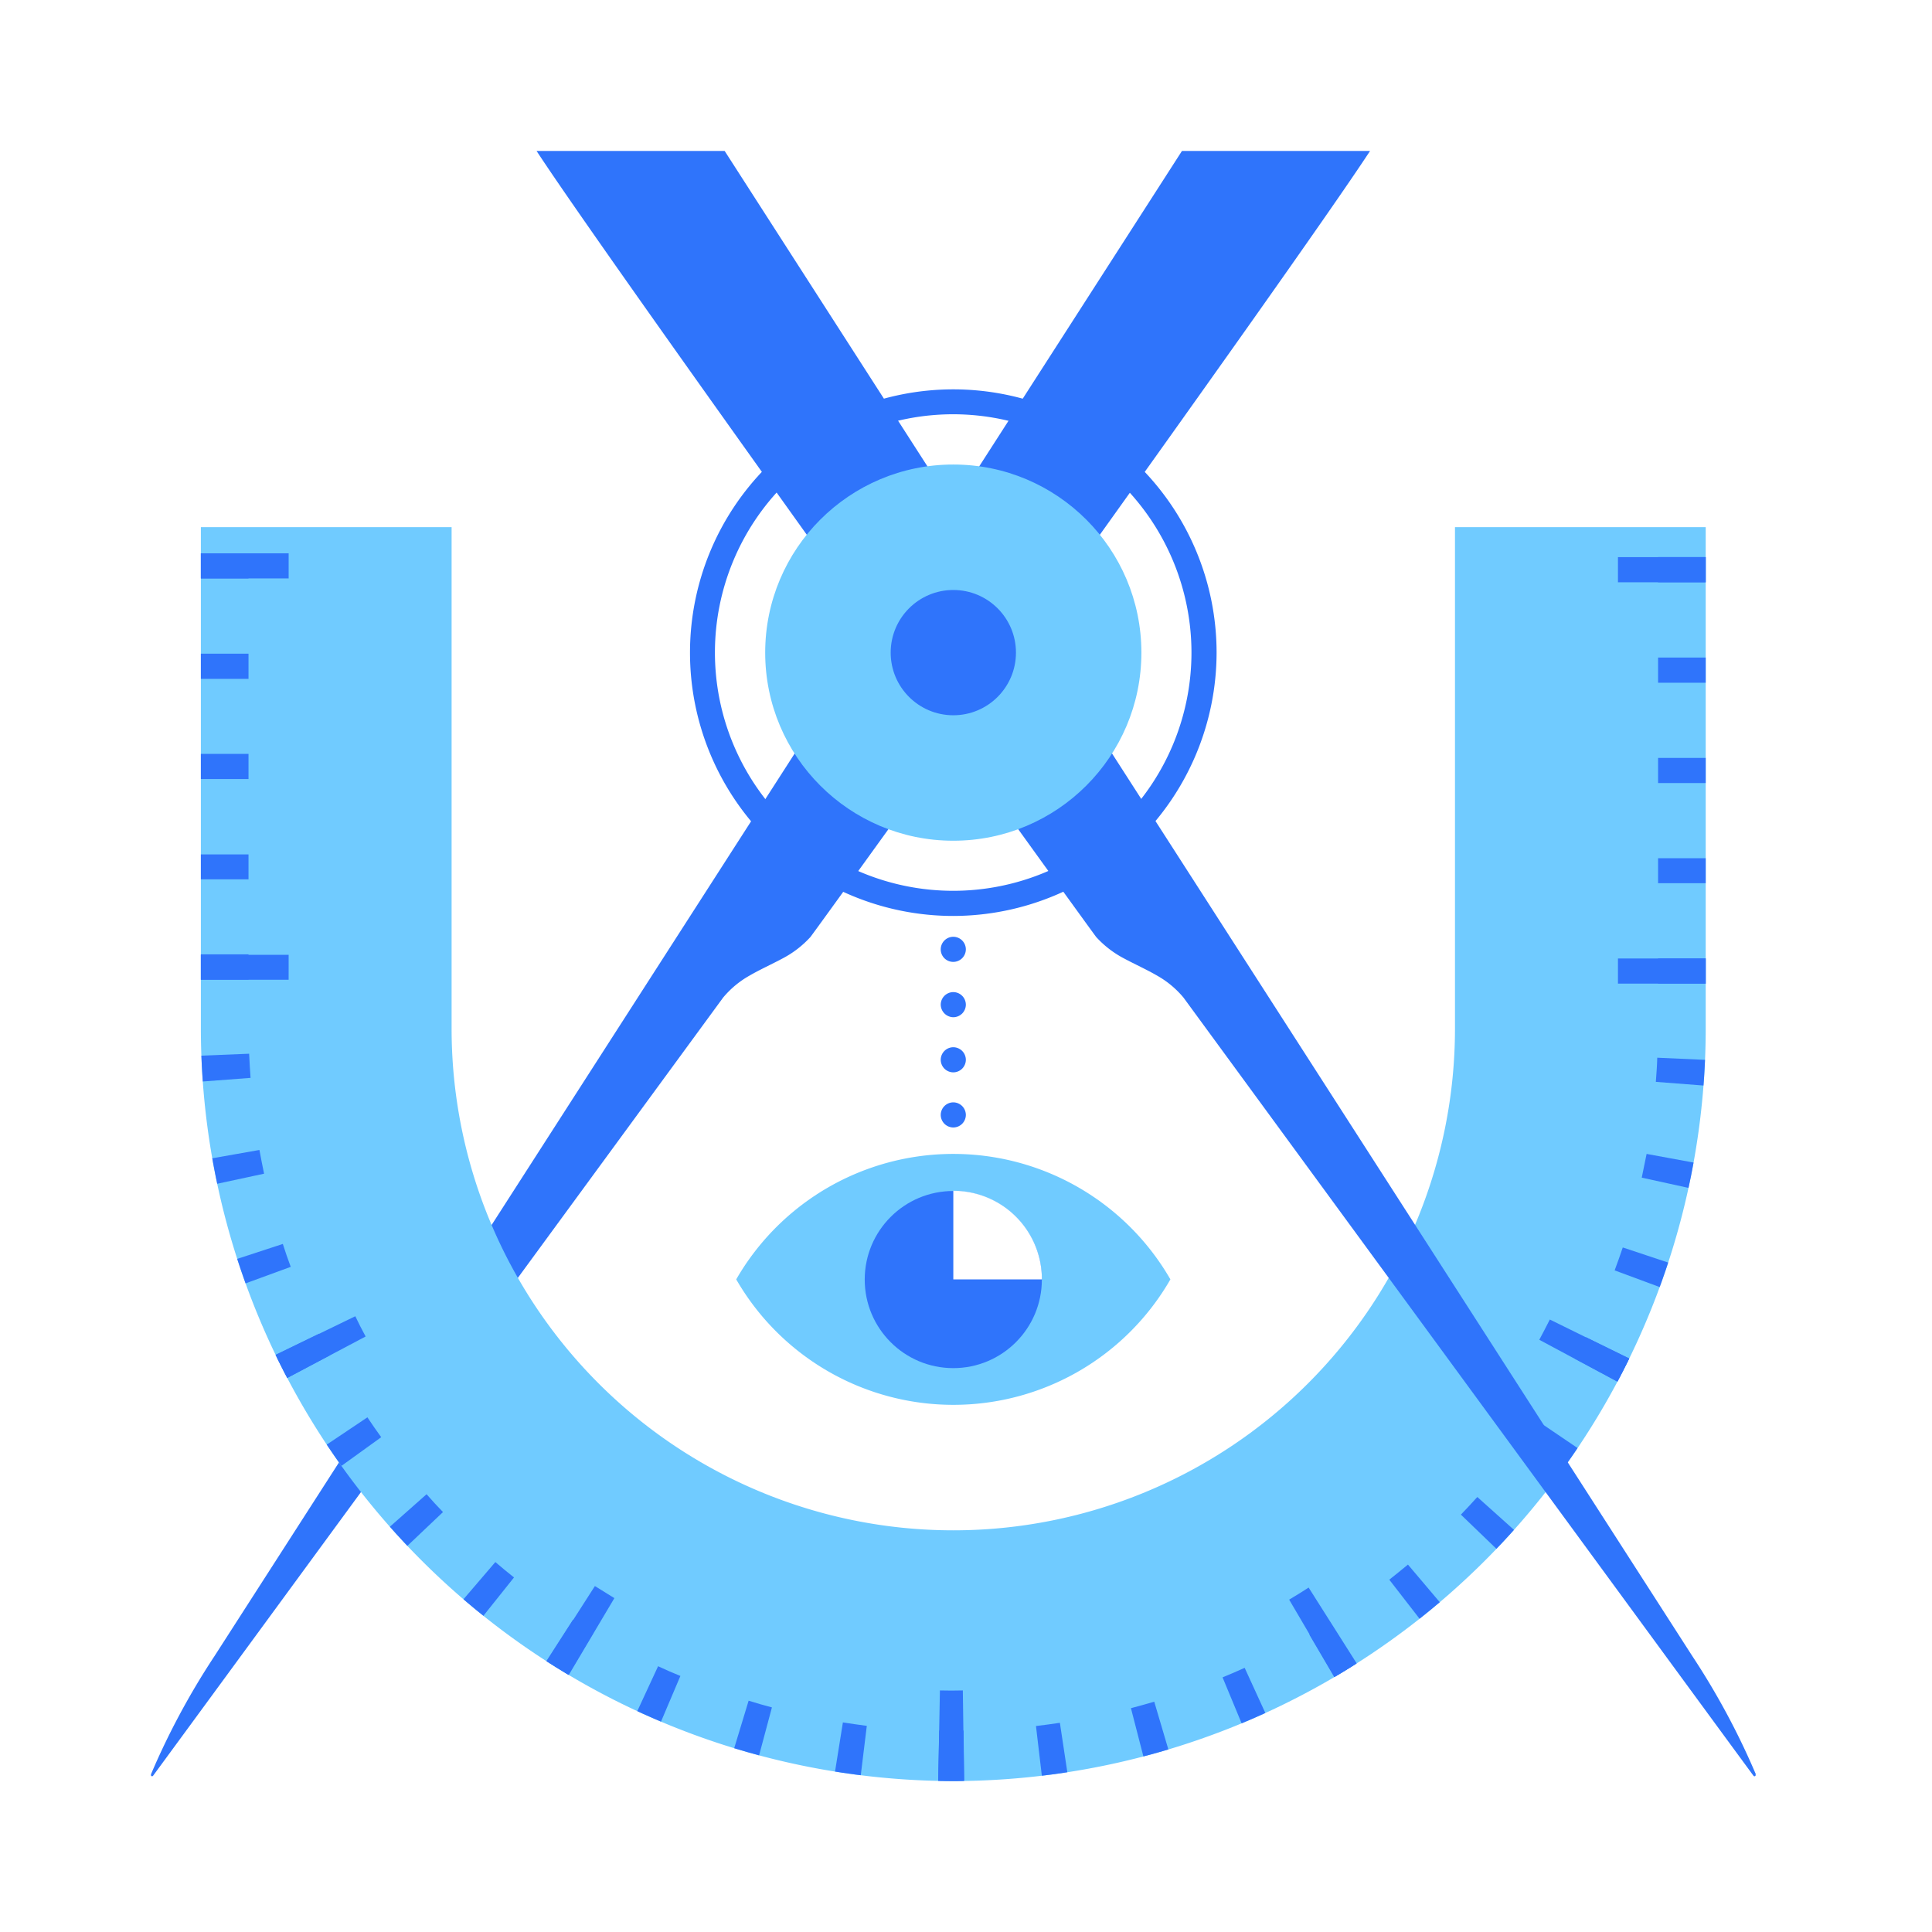 <svg xmlns="http://www.w3.org/2000/svg" xmlns:xlink="http://www.w3.org/1999/xlink" viewBox="0 0 64 64"><defs><style>.a{fill:#fff;}.b{fill:#70cbff;}.c{fill:#2f74fb;}.d{clip-path:url(#a);}</style><clipPath id="a"><path d="M49.625,227.137A24.956,24.956,0,0,1,24.7,202.212V185.6h8.306v16.612a16.619,16.619,0,0,0,33.238,0V185.6H74.55v16.612A24.952,24.952,0,0,1,49.625,227.137Z" transform="translate(-24.7 -185.6)"/></clipPath></defs><g transform="translate(-289 -3274)"><path class="a" d="M0,0H64V64H0Z" transform="translate(289 3274)"/><g transform="translate(-87.263 97.003)"><g transform="translate(381.263 3181.997)"><rect class="b" width="18.083" height="11.905" transform="translate(17.327 31.291)"/><path class="a" d="M123.707,240.7,104.1,267.472l21.172,7.655,17.237-8.42Zm-.013,25.375a8.3,8.3,0,0,1-7.192-4.156,8.3,8.3,0,0,1,14.383,0A8.288,8.288,0,0,1,123.694,266.075Z" transform="translate(-97.114 -224.538)"/><g transform="translate(0)"><path class="c" d="M.065,53.772a24.511,24.511,0,0,1,2.1-3.908L34.216,0h6.231C37.829,4,22.029,25.9,21.908,26.04a3.345,3.345,0,0,1-.913.705c-.363.195-.752.369-1.1.571a3.14,3.14,0,0,0-.88.732S1.005,52.644.132,53.825a.042.042,0,0,1-.047.013.042.042,0,0,1-.02-.054Z" transform="translate(-0.062)"/></g><g transform="translate(1.654 12.463)"><g transform="translate(0)"><path class="b" d="M49.625,227.137A24.956,24.956,0,0,1,24.7,202.212V185.6h8.306v16.612a16.619,16.619,0,0,0,33.238,0V185.6H74.55v16.612A24.952,24.952,0,0,1,49.625,227.137Z" transform="translate(-24.7 -185.6)"/></g></g><g transform="translate(1.654 12.463)"><g class="d" transform="translate(0)"><path class="c" d="M48.506,239.164c-.168,0-.329,0-.5-.007l.034-1.659q.4.01.806,0l.02,1.659C48.747,239.164,48.627,239.164,48.506,239.164ZM51.44,239l-.195-1.652c.269-.034.537-.067.792-.107l.248,1.645C52.011,238.923,51.722,238.963,51.44,239Zm-6-.013c-.289-.034-.571-.074-.853-.121l.262-1.638c.262.04.53.081.792.114Zm9.367-.618-.416-1.612c.255-.067.517-.141.772-.215l.47,1.591C55.368,238.218,55.086,238.291,54.811,238.365Zm-12.738-.034c-.275-.074-.551-.154-.826-.235l.483-1.591c.255.081.517.154.772.222Zm15.995-1.061-.638-1.538c.248-.1.49-.208.732-.316l.692,1.511Q58.47,237.11,58.068,237.271Zm-19.251-.047c-.262-.114-.53-.228-.786-.349l.7-1.511c.242.114.49.222.739.322Zm22.327-1.477-.839-1.43c.228-.134.457-.275.685-.416l.886,1.4C61.633,235.451,61.385,235.6,61.143,235.747Zm-25.4-.074c-.242-.148-.49-.3-.732-.45l.9-1.4q.342.222.685.423Zm28.229-1.86L62.949,232.5c.208-.161.416-.336.618-.5l1.074,1.269C64.42,233.45,64.2,233.638,63.977,233.813Zm-31.049-.094c-.222-.181-.45-.363-.665-.544l1.081-1.262c.2.175.41.342.618.51ZM66.521,231.5l-1.2-1.155q.282-.292.544-.584l1.236,1.108C66.918,231.087,66.723,231.3,66.521,231.5ZM30.4,231.4c-.195-.208-.389-.416-.584-.631l1.242-1.1c.175.2.356.4.544.591Zm38.335-2.525-1.343-.98c.154-.215.316-.436.463-.658l1.377.933C69.066,228.407,68.9,228.642,68.731,228.877Zm-40.53-.121c-.168-.228-.329-.47-.49-.705l1.383-.927c.148.222.3.443.457.658Zm42.357-2.787-1.464-.786c.128-.235.248-.477.369-.712l1.491.732C70.826,225.46,70.691,225.715,70.557,225.97Zm-44.163-.128c-.134-.248-.262-.51-.389-.765l1.491-.725c.114.235.235.477.363.712Zm45.573-3.008-1.558-.577c.094-.248.181-.5.269-.759l1.578.524C72.162,222.29,72.068,222.566,71.967,222.834ZM25,222.707c-.094-.269-.188-.537-.282-.812l1.578-.517c.081.255.168.51.262.759Zm47.937-3.169-1.625-.356.161-.786,1.632.3C73.055,218.973,72.994,219.255,72.934,219.537ZM24.051,219.4c-.06-.282-.114-.564-.168-.846l1.638-.289c.047.262.1.524.154.786Zm49.387-3.263-1.659-.128c.02-.269.04-.537.047-.8l1.659.074C73.478,215.569,73.458,215.851,73.438,216.14Zm-49.87-.134c-.02-.282-.034-.571-.047-.859l1.659-.067c.013.269.027.537.047.8Zm49.944-3.25H71.853v-.833h1.659Zm-48.346-.134H23.5v-.833h1.659v.833Zm48.346-3.19H71.853V208.6h1.659ZM25.165,209.3H23.5v-.826h1.659v.826Zm48.346-3.189H71.853v-.833h1.659Zm-48.346-.134H23.5v-.833h1.659v.833Zm48.346-3.19H71.853v-.833h1.659Zm-48.346-.128H23.5v-.833h1.659v.833Zm48.346-3.2H71.853v-.833h1.659Zm-48.346-.128H23.5V198.5h1.659v.833Z" transform="translate(-23.581 -197.634)"/></g><g class="d" transform="translate(0)"><path class="c" d="M30.035,240.494c-.175,0-.349,0-.524-.007l.081-4.318c.255.007.5.007.759,0l.06,4.318C30.29,240.494,30.163,240.494,30.035,240.494Zm13.315-3.606-2.189-3.727c.215-.128.436-.262.645-.4l2.31,3.646C43.868,236.579,43.606,236.74,43.351,236.888Zm-26.745-.067c-.255-.154-.517-.316-.772-.477l2.33-3.633c.215.134.43.269.645.4Zm36.649-10.227-3.807-2.041c.121-.222.235-.45.349-.671l3.874,1.907C53.537,226.057,53.4,226.333,53.255,226.594Zm-46.506-.128c-.141-.262-.275-.537-.41-.806l3.888-1.887c.107.228.222.45.342.671Zm49.622-13.712H52.053v-.833h4.318Zm-48.353-.128H3.7V211.8H8.018ZM56.371,199.46H52.053v-.833h4.318Zm-48.353-.128H3.7V198.5H8.018Z" transform="translate(-5.11 -197.634)"/></g></g><g transform="translate(12.774)"><path class="c" d="M230.689,53.772a24.512,24.512,0,0,0-2.1-3.908L196.531,0H190.3c2.619,4,18.419,25.9,18.539,26.04a3.345,3.345,0,0,0,.913.705c.363.195.752.369,1.1.571a3.14,3.14,0,0,1,.88.732s18.009,24.6,18.882,25.778a.042.042,0,0,0,.047.013.042.042,0,0,0,.02-.054Z" transform="translate(-190.3)"/></g><g transform="translate(20.348 10.388)"><ellipse class="b" cx="6.231" cy="6.231" rx="6.231" ry="6.231"/></g><g transform="translate(17.857 7.897)"><path class="c" d="M274.722,135.045a8.722,8.722,0,1,1,8.722-8.722A8.735,8.735,0,0,1,274.722,135.045Zm0-16.619a7.893,7.893,0,1,0,7.89,7.9A7.9,7.9,0,0,0,274.722,118.426Z" transform="translate(-266 -117.6)"/></g><g transform="translate(24.505 14.544)"><ellipse class="c" cx="2.075" cy="2.075" rx="2.075" ry="2.075"/></g><g transform="translate(26.163 26.033)"><path class="c" d="M389.7,393.6a.418.418,0,0,1,.416-.416h0a.418.418,0,0,1,.416.416h0a.418.418,0,0,1-.416.416h0A.418.418,0,0,1,389.7,393.6Zm0-1.826a.418.418,0,0,1,.416-.416h0a.418.418,0,0,1,.416.416h0a.418.418,0,0,1-.416.416h0A.418.418,0,0,1,389.7,391.776Zm0-1.826a.418.418,0,0,1,.416-.416h0a.418.418,0,0,1,.416.416h0a.418.418,0,0,1-.416.416h0A.423.423,0,0,1,389.7,389.949Zm0-1.833a.418.418,0,0,1,.416-.416h0a.418.418,0,0,1,.416.416h0a.418.418,0,0,1-.416.416h0A.414.414,0,0,1,389.7,388.116Z" transform="translate(-389.7 -387.7)"/></g><g transform="translate(23.645 34.453)"><ellipse class="c" cx="2.934" cy="2.934" rx="2.934" ry="2.934"/></g><path class="a" d="M395.9,513v2.934h2.934A2.929,2.929,0,0,0,395.9,513Z" transform="translate(-369.32 -478.553)"/></g></g></g></svg>